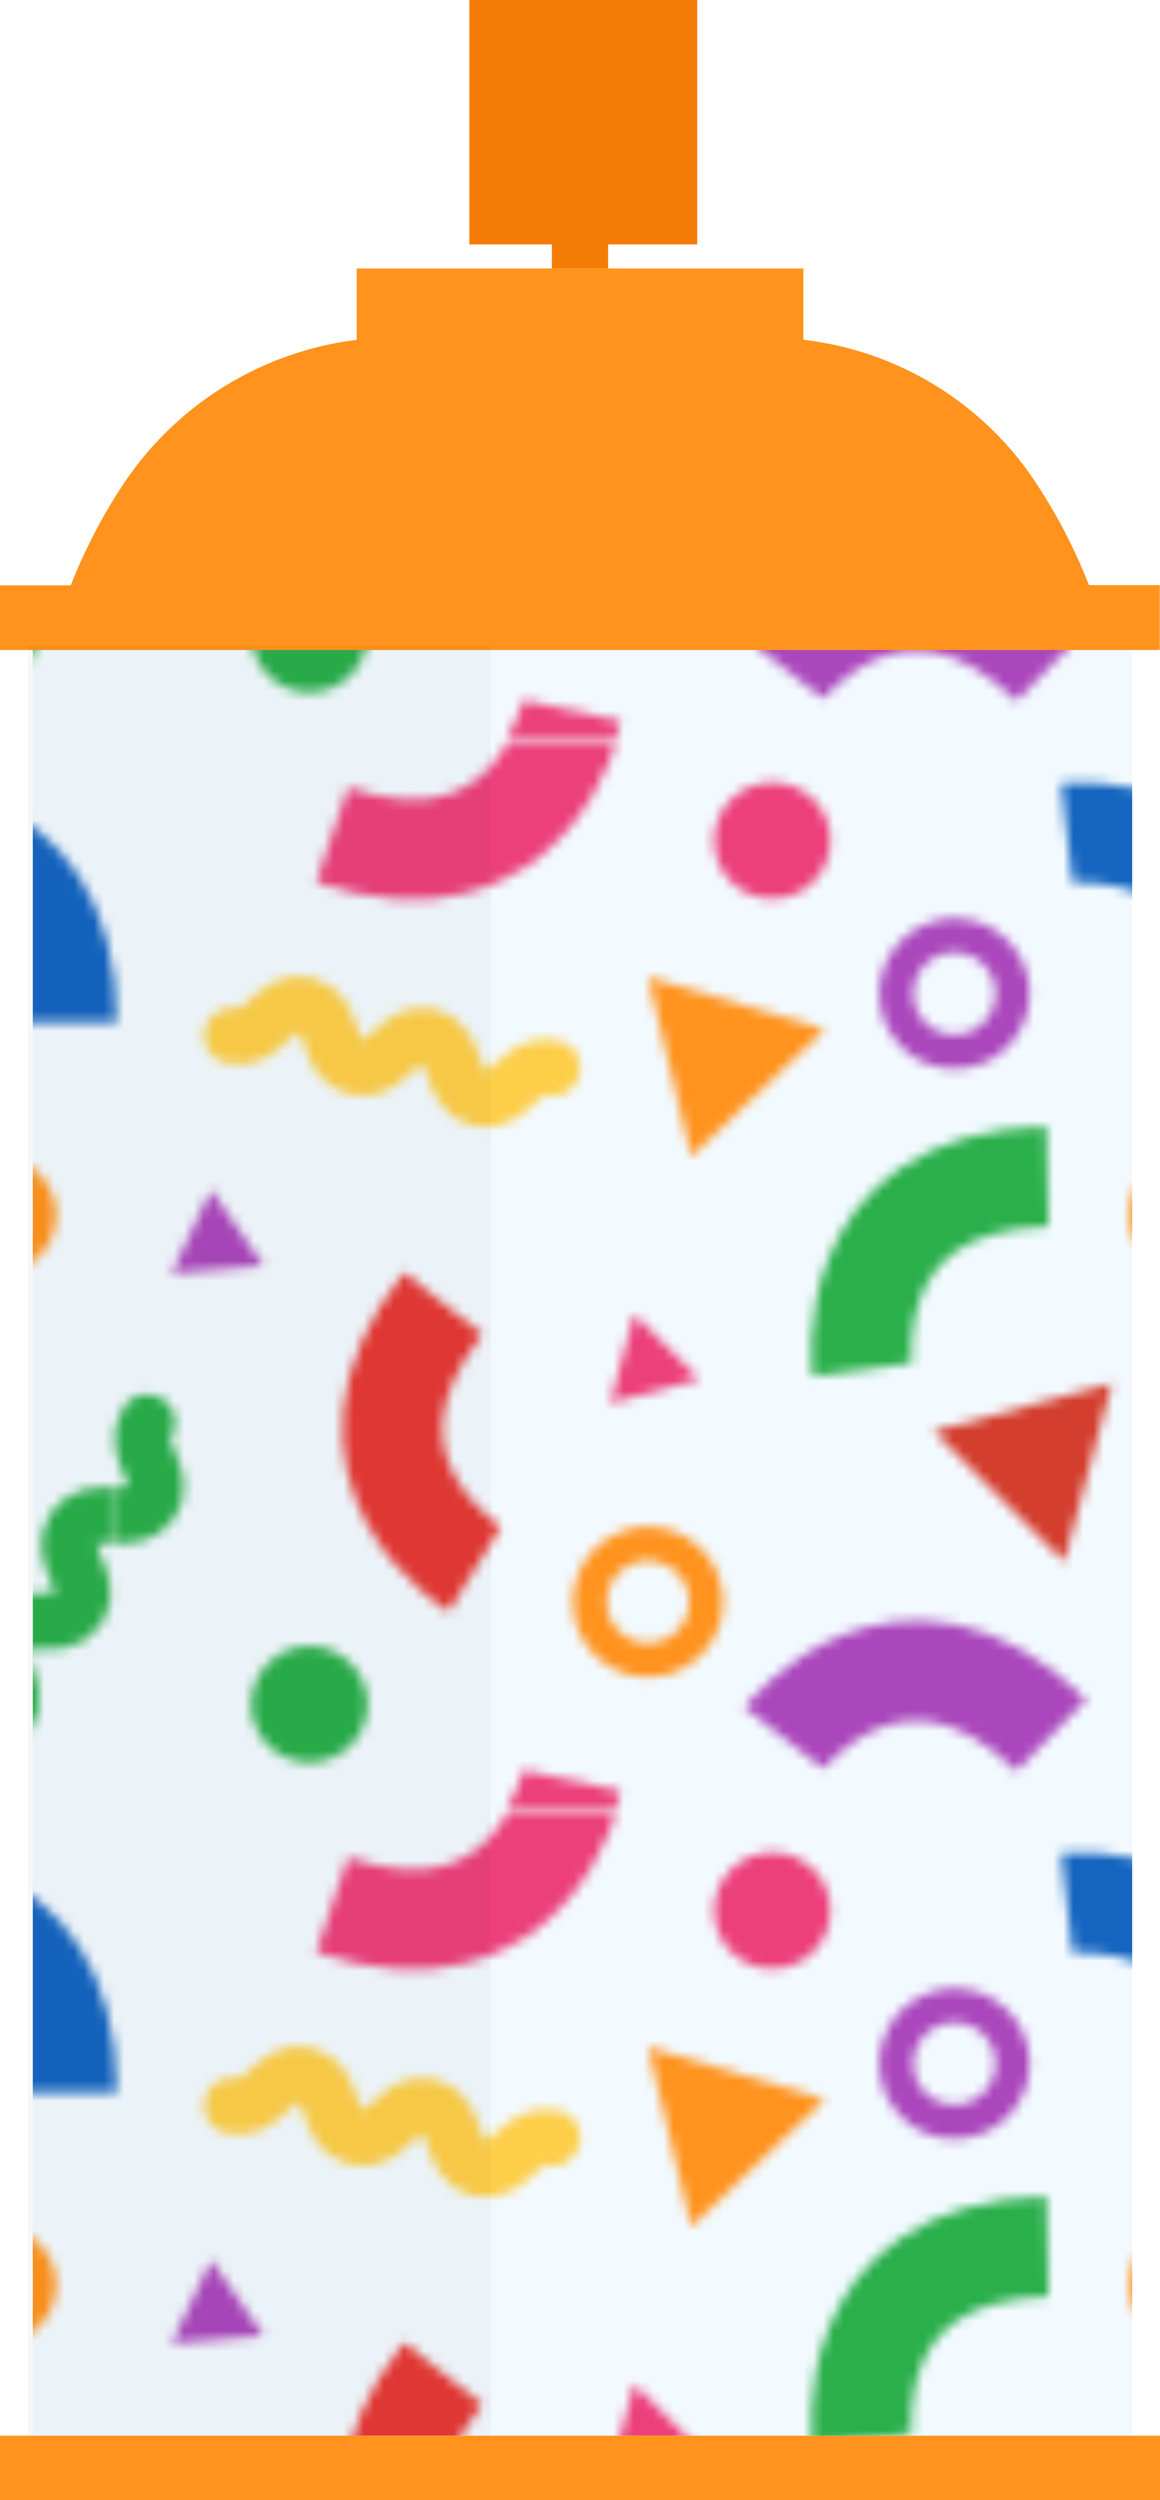 <svg xmlns="http://www.w3.org/2000/svg" xmlns:xlink="http://www.w3.org/1999/xlink" viewBox="0 0 139.29 300"><defs><style>.cls-1,.cls-11,.cls-12,.cls-13,.cls-14,.cls-15,.cls-2,.cls-6,.cls-7,.cls-8{fill:none;}.cls-15,.cls-2{stroke:#2aaf4b;}.cls-2,.cls-8{stroke-linecap:round;}.cls-11,.cls-12,.cls-13,.cls-14,.cls-15,.cls-2,.cls-6,.cls-7,.cls-8{stroke-miterlimit:10;}.cls-2{stroke-width:5.6px;}.cls-3{fill:#2aaf4b;}.cls-4{fill:#ec407a;}.cls-5{fill:#ff931e;}.cls-12,.cls-6{stroke:#ab47bc;}.cls-6,.cls-7{stroke-linecap:square;stroke-width:3.41px;}.cls-7{stroke:#ff931e;}.cls-8{stroke:#fdce48;stroke-width:5.6px;}.cls-9{fill:#ab47bc;}.cls-10{fill:#d43e2e;}.cls-11{stroke:#1565c0;}.cls-11,.cls-12,.cls-13,.cls-14,.cls-15{stroke-width:10px;}.cls-13{stroke:#ec407a;}.cls-14{stroke:#e53935;}.cls-16{fill:#f2faff;}.cls-17{fill:url(#New_Pattern);}.cls-18{fill:#f47c06;}.cls-19{opacity:0.03;}</style><pattern id="New_Pattern" data-name="New Pattern" width="118.78" height="106.52" patternTransform="matrix(1.2, 0, 0, -1.2, -128.51, 216.68)" patternUnits="userSpaceOnUse" viewBox="0 0 118.78 106.52"><rect class="cls-1" width="118.78" height="106.52"/><path class="cls-2" d="M-11,9.11c1.78,2.64-2.2,5.32-.42,8s5.76,0,7.54,2.61-2.2,5.32-.42,8,5.76,0,7.54,2.61-2.2,5.32-.42,8"/><circle class="cls-3" cx="19.05" cy="10.15" r="5.82"/><circle class="cls-4" cx="65.37" cy="96.52" r="5.82"/><circle class="cls-5" cx="106.9" cy="59.08" r="5.82"/><circle class="cls-6" cx="83.6" cy="81.22" r="5.82"/><circle class="cls-7" cx="52.93" cy="20.39" r="5.82"/><path class="cls-8" d="M11.32,77c3.09-.79,4.27,3.86,7.36,3.08s1.91-5.44,5-6.23S28,77.73,31,76.94,33,71.5,36,70.72s4.27,3.86,7.36,3.07"/><path class="cls-2" d="M107.79,9.11c1.78,2.64-2.2,5.32-.42,8s5.76,0,7.54,2.61-2.2,5.32-.42,8,5.76,0,7.54,2.61-2.2,5.32-.42,8"/><polygon class="cls-5" points="57.26 64.9 52.93 82.86 70.65 77.63 57.26 64.9"/><polygon class="cls-4" points="49.16 40.26 51.55 49.18 58.08 42.65 49.16 40.26"/><polygon class="cls-9" points="14.47 53.98 5.26 53.23 9.22 61.58 14.47 53.98"/><polygon class="cls-10" points="99.36 42.24 94.58 24.39 81.51 37.46 99.36 42.24"/><path class="cls-11" d="M94.85,97.26s18.93,2.16,18.93-18.93"/><path class="cls-12" d="M66.53,6.77s11.71,15,26.77.27"/><path class="cls-13" d="M45.32,109s-4-18.64-24-11.92"/><path class="cls-14" d="M35.61,23.66s-16.22,10-3.18,26.58"/><path class="cls-15" d="M74.38,43.6S71.82,62.48,92.91,62.92"/><path class="cls-13" d="M45.32,2.51s-4-18.63-24-11.92"/></pattern></defs><title>spray_can_confetti</title><g id="Layer_2" data-name="Layer 2"><g id="ART"><rect class="cls-16" x="3.94" y="77.46" width="132.02" height="214.8" transform="translate(139.89 369.72) rotate(-180)"/><polygon class="cls-17" points="3.94 292.26 135.95 292.26 135.95 77.46 3.94 77.46 3.94 292.26"/><rect class="cls-5" y="292.26" width="139.29" height="7.74"/><path class="cls-5" d="M8.5,70.23a64.75,64.75,0,0,1,6.28-12.09A39.47,39.47,0,0,1,42.83,40.78V32.21H96.47v8.56A38.8,38.8,0,0,1,123.76,57a65.52,65.52,0,0,1,7,13.21h8.5V78H0V70.23Z"/><polygon class="cls-18" points="73.02 29.33 83.72 29.33 83.72 0 56.36 0 56.36 29.33 66.27 29.33 66.27 32.21 73.02 32.21 73.02 29.33"/><rect class="cls-19" x="3.34" y="77.46" width="55.58" height="214.8" transform="translate(62.26 369.72) rotate(-180)"/></g></g></svg>